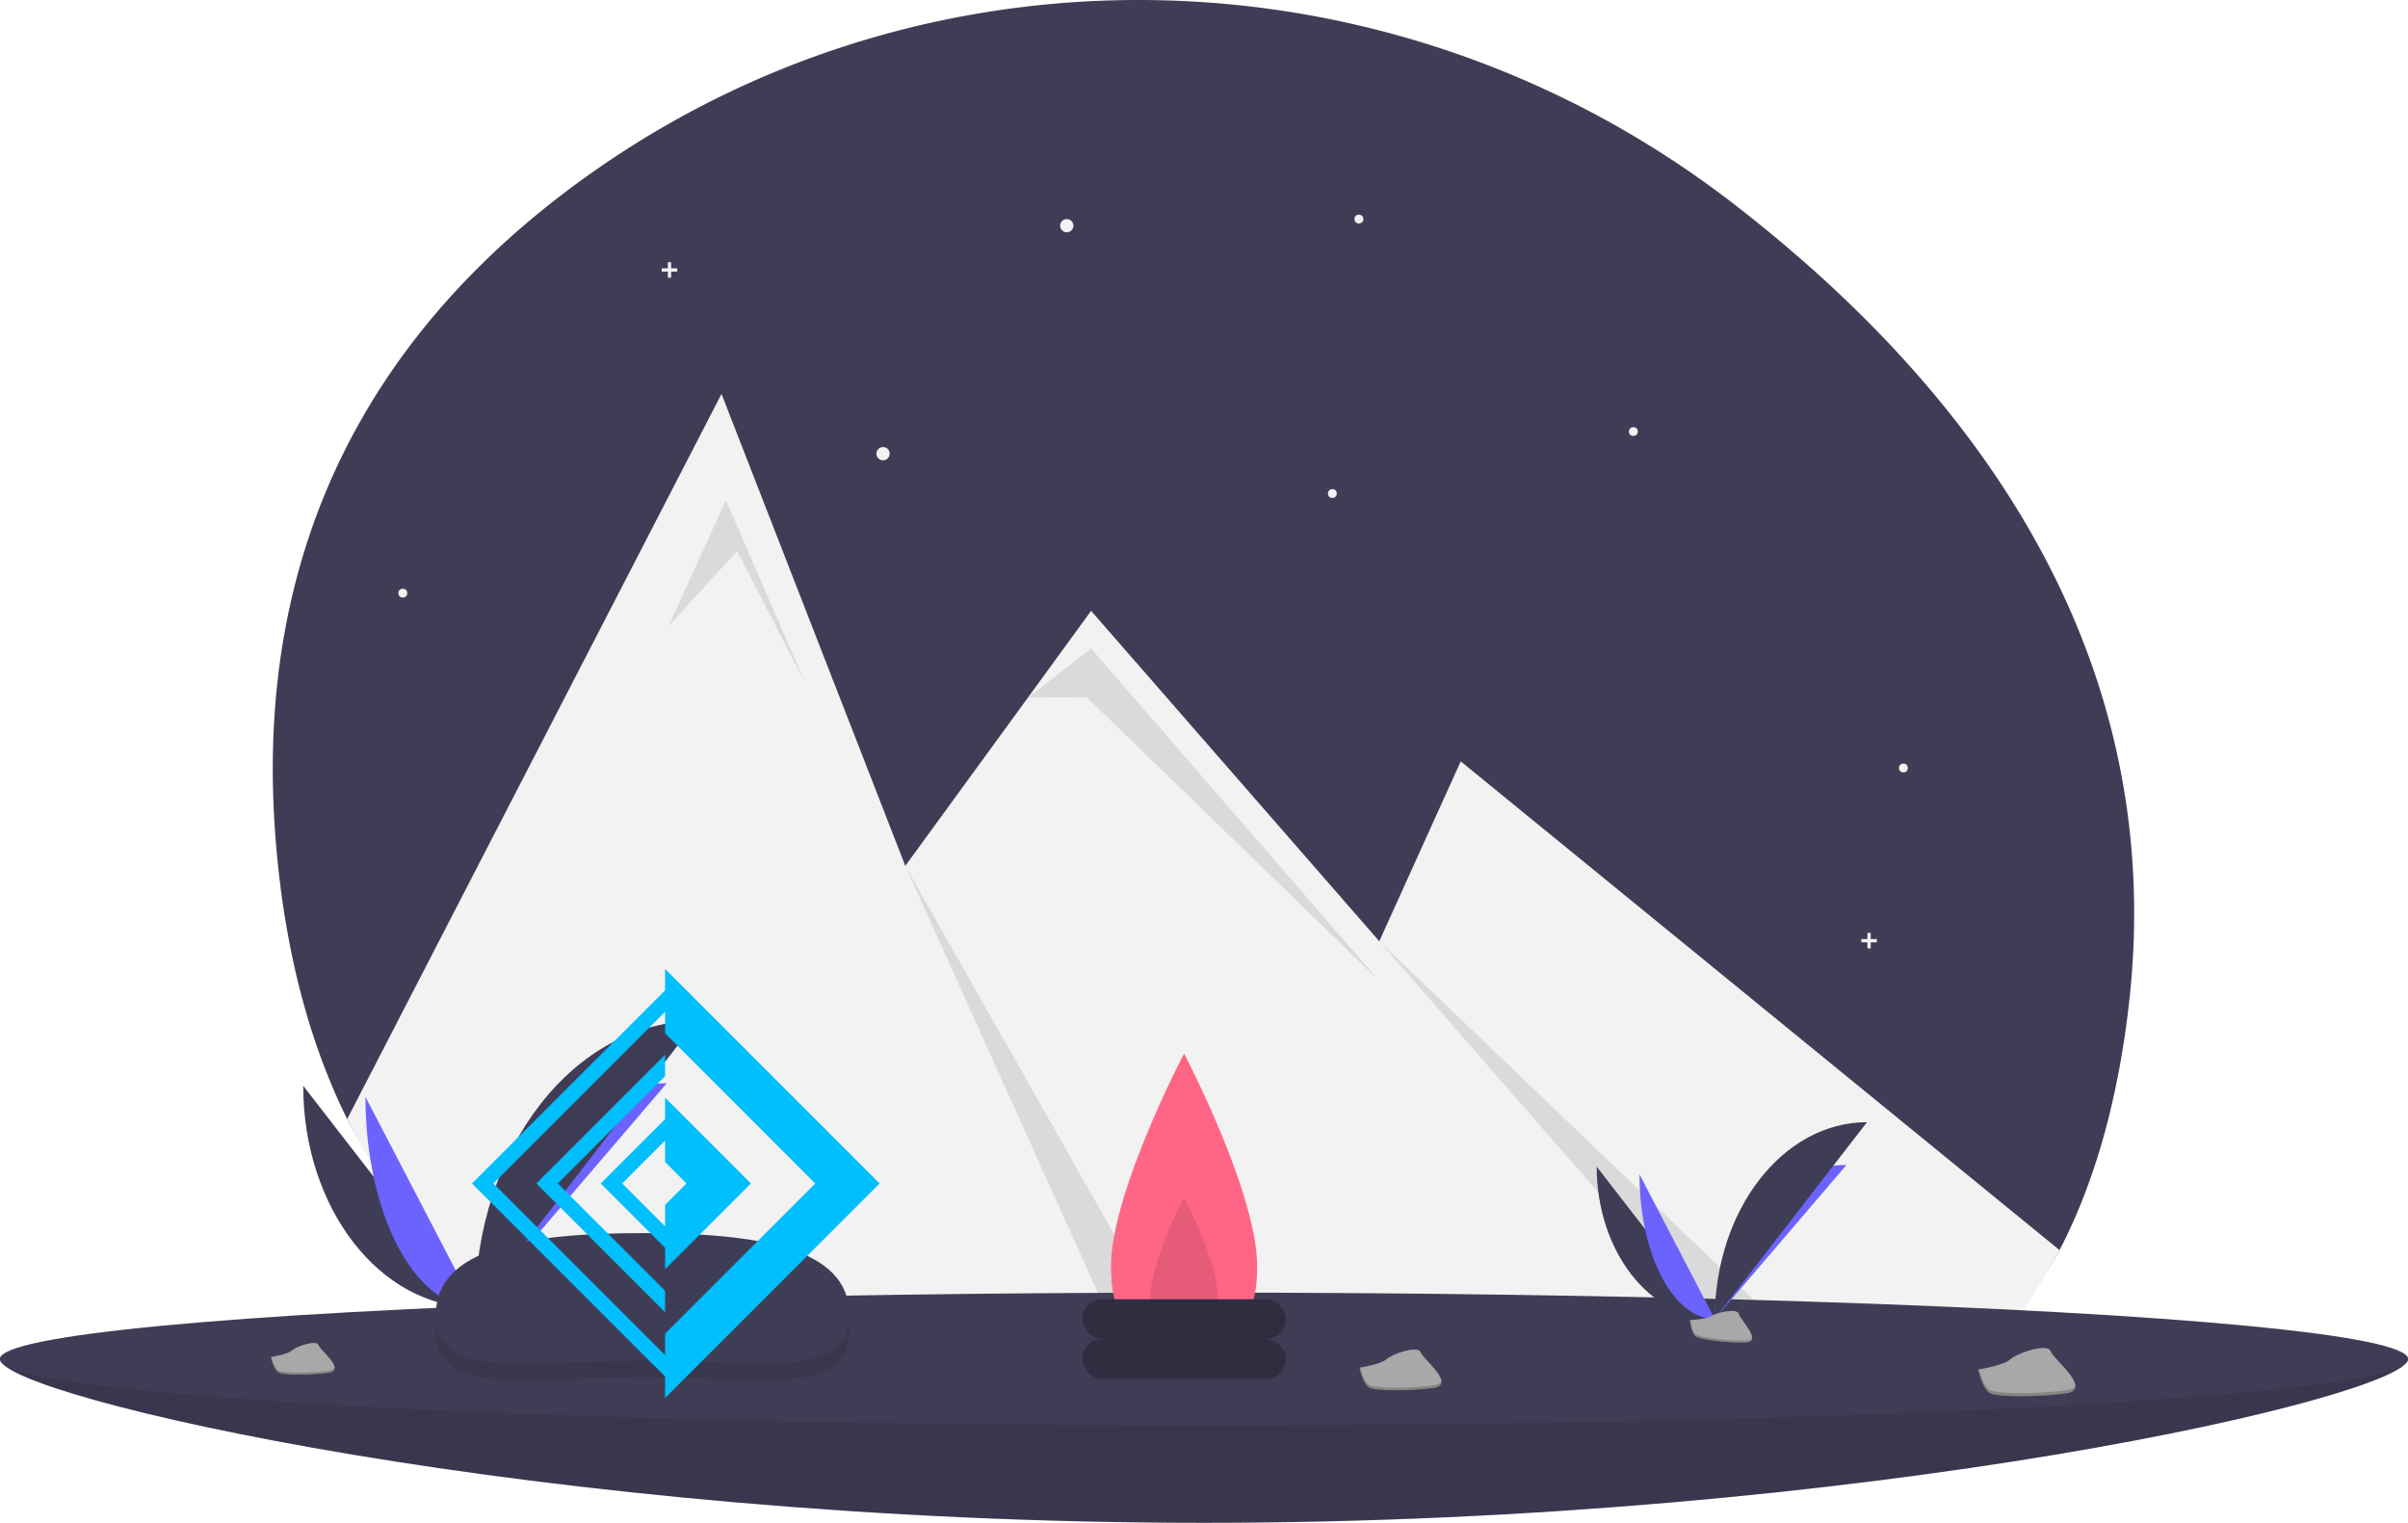 <svg xmlns="http://www.w3.org/2000/svg" width="1088" height="687.962" viewBox="0 0 1088 687.962">
    <title>Easy to Use</title>
    <g id="Group_12" data-name="Group 12" transform="translate(-57 -56)">
        <g id="Group_11" data-name="Group 11" transform="translate(57 56)">
            <path id="Path_83" data-name="Path 83"
                  d="M1017.81,560.461c-5.27,45.15-16.22,81.4-31.25,110.31-20,38.52-54.21,54.04-84.77,70.28a193.275,193.275,0,0,1-27.46,11.94c-55.61,19.3-117.85,14.18-166.74,3.99a657.282,657.282,0,0,0-104.09-13.16q-14.97-.675-29.97-.67c-15.42.02-293.07,5.29-360.67-131.57-16.69-33.76-28.13-75-32.24-125.27-11.63-142.12,52.29-235.46,134.74-296.47,155.97-115.41,369.76-110.57,523.43,7.88C941.15,276.621,1036.99,396.031,1017.81,560.461Z"
                  transform="translate(-56 -106.019)" fill="#3f3d56"/>
            <path id="Path_84" data-name="Path 84"
                  d="M986.56,670.771c-20,38.52-47.21,64.04-77.77,80.28a193.272,193.272,0,0,1-27.46,11.94c-55.61,19.3-117.85,14.18-166.74,3.99a657.3,657.3,0,0,0-104.09-13.16q-14.97-.675-29.97-.67-23.13.03-46.25,1.72c-100.17,7.36-253.82-6.43-321.42-143.29L382,283.981,444.95,445.6l20.09,51.59,55.37-75.98L549,381.981l130.2,149.27,36.8-81.27L970.78,657.9l14.21,11.59Z"
                  transform="translate(-56 -106.019)" fill="#f2f2f2"/>
            <path id="Path_85" data-name="Path 85" d="M302,282.962l26-57,36,83-31-60Z" opacity="0.1"/>
            <path id="Path_86" data-name="Path 86" d="M610.5,753.821q-14.97-.675-29.97-.67L465.04,497.191Z"
                  transform="translate(-56 -106.019)" opacity="0.1"/>
            <path id="Path_87" data-name="Path 87" d="M464.411,315.191,493,292.962l130,150-132-128Z" opacity="0.1"/>
            <path id="Path_88" data-name="Path 88" d="M908.79,751.051a193.265,193.265,0,0,1-27.46,11.94L679.2,531.251Z"
                  transform="translate(-56 -106.019)" opacity="0.1"/>
            <circle id="Ellipse_11" data-name="Ellipse 11" cx="3" cy="3" r="3" transform="translate(479 98.962)"
                    fill="#f2f2f2"/>
            <circle id="Ellipse_12" data-name="Ellipse 12" cx="3" cy="3" r="3" transform="translate(396 201.962)"
                    fill="#f2f2f2"/>
            <circle id="Ellipse_13" data-name="Ellipse 13" cx="2" cy="2" r="2" transform="translate(600 220.962)"
                    fill="#f2f2f2"/>
            <circle id="Ellipse_14" data-name="Ellipse 14" cx="2" cy="2" r="2" transform="translate(180 265.962)"
                    fill="#f2f2f2"/>
            <circle id="Ellipse_15" data-name="Ellipse 15" cx="2" cy="2" r="2" transform="translate(612 96.962)"
                    fill="#f2f2f2"/>
            <circle id="Ellipse_16" data-name="Ellipse 16" cx="2" cy="2" r="2" transform="translate(736 192.962)"
                    fill="#f2f2f2"/>
            <circle id="Ellipse_17" data-name="Ellipse 17" cx="2" cy="2" r="2" transform="translate(858 344.962)"
                    fill="#f2f2f2"/>
            <path id="Path_89" data-name="Path 89"
                  d="M306,121.222h-2.76v-2.76h-1.48v2.76H299V122.7h2.76v2.759h1.48V122.7H306Z" fill="#f2f2f2"/>
            <path id="Path_90" data-name="Path 90"
                  d="M848,424.222h-2.76v-2.76h-1.48v2.76H841V425.7h2.76v2.759h1.48V425.7H848Z" fill="#f2f2f2"/>
            <path id="Path_91" data-name="Path 91"
                  d="M1144,719.981c0,16.569-243.557,74-544,74s-544-57.431-544-74,243.557,14,544,14S1144,703.413,1144,719.981Z"
                  transform="translate(-56 -106.019)" fill="#3f3d56"/>
            <path id="Path_92" data-name="Path 92"
                  d="M1144,719.981c0,16.569-243.557,74-544,74s-544-57.431-544-74,243.557,14,544,14S1144,703.413,1144,719.981Z"
                  transform="translate(-56 -106.019)" opacity="0.1"/>
            <ellipse id="Ellipse_18" data-name="Ellipse 18" cx="544" cy="30" rx="544" ry="30"
                     transform="translate(0 583.962)" fill="#3f3d56"/>
            <path id="Path_93" data-name="Path 93"
                  d="M624,677.981c0,33.137-14.775,24-33,24s-33,9.137-33-24,33-96,33-96S624,644.844,624,677.981Z"
                  transform="translate(-56 -106.019)" fill="#ff6584"/>
            <path id="Path_94" data-name="Path 94"
                  d="M606,690.66c0,15.062-6.716,10.909-15,10.909s-15,4.153-15-10.909,15-43.636,15-43.636S606,675.6,606,690.66Z"
                  transform="translate(-56 -106.019)" opacity="0.1"/>
            <rect id="Rectangle_97" data-name="Rectangle 97" width="92" height="18" rx="9"
                  transform="translate(489 604.962)" fill="#2f2e41"/>
            <rect id="Rectangle_98" data-name="Rectangle 98" width="92" height="18" rx="9"
                  transform="translate(489 586.962)" fill="#2f2e41"/>
            <path id="Path_95" data-name="Path 95" d="M193,596.547c0,55.343,34.719,100.126,77.626,100.126"
                  transform="translate(-56 -106.019)" fill="#3f3d56"/>
            <path id="Path_96" data-name="Path 96" d="M270.626,696.673c0-55.965,38.745-101.251,86.626-101.251"
                  transform="translate(-56 -106.019)" fill="#6c63ff"/>
            <path id="Path_97" data-name="Path 97" d="M221.125,601.564c0,52.57,22.14,95.109,49.5,95.109"
                  transform="translate(-56 -106.019)" fill="#6c63ff"/>
            <path id="Path_98" data-name="Path 98" d="M270.626,696.673c0-71.511,44.783-129.377,100.126-129.377"
                  transform="translate(-56 -106.019)" fill="#3f3d56"/>
            <path id="Path_99" data-name="Path 99"
                  d="M254.3,697.379s11.009-.339,14.326-2.7,16.934-5.183,17.757-1.395,16.544,18.844,4.115,18.945-28.879-1.936-32.19-3.953S254.3,697.379,254.3,697.379Z"
                  transform="translate(-56 -106.019)" fill="#a8a8a8"/>
            <path id="Path_100" data-name="Path 100"
                  d="M290.716,710.909c-12.429.1-28.879-1.936-32.19-3.953-2.522-1.536-3.527-7.048-3.863-9.591l-.368.014s.7,8.879,4.009,10.9,19.761,4.053,32.19,3.953c3.588-.029,4.827-1.305,4.759-3.2C294.755,710.174,293.386,710.887,290.716,710.909Z"
                  transform="translate(-56 -106.019)" opacity="0.2"/>
            <path id="Path_101" data-name="Path 101" d="M777.429,633.081c0,38.029,23.857,68.8,53.341,68.8"
                  transform="translate(-56 -106.019)" fill="#3f3d56"/>
            <path id="Path_102" data-name="Path 102" d="M830.769,701.882c0-38.456,26.623-69.575,59.525-69.575"
                  transform="translate(-56 -106.019)" fill="#6c63ff"/>
            <path id="Path_103" data-name="Path 103" d="M796.755,636.528c0,36.124,15.213,65.354,34.014,65.354"
                  transform="translate(-56 -106.019)" fill="#6c63ff"/>
            <path id="Path_104" data-name="Path 104" d="M830.769,701.882c0-49.139,30.773-88.9,68.8-88.9"
                  transform="translate(-56 -106.019)" fill="#3f3d56"/>
            <path id="Path_105" data-name="Path 105"
                  d="M819.548,702.367s7.565-.233,9.844-1.856,11.636-3.562,12.2-.958,11.368,12.949,2.828,13.018-19.844-1.33-22.119-2.716S819.548,702.367,819.548,702.367Z"
                  transform="translate(-56 -106.019)" fill="#a8a8a8"/>
            <path id="Path_106" data-name="Path 106"
                  d="M844.574,711.664c-8.54.069-19.844-1.33-22.119-2.716-1.733-1.056-2.423-4.843-2.654-6.59l-.253.01s.479,6.1,2.755,7.487,13.579,2.785,22.119,2.716c2.465-.02,3.317-.9,3.27-2.2C847.349,711.159,846.409,711.649,844.574,711.664Z"
                  transform="translate(-56 -106.019)" opacity="0.2"/>
            <path id="Path_107" data-name="Path 107"
                  d="M949.813,724.718s11.36-1.729,14.5-4.591,16.89-7.488,18.217-3.667,19.494,17.447,6.633,19.107-30.153,1.609-33.835-.065S949.813,724.718,949.813,724.718Z"
                  transform="translate(-56 -106.019)" fill="#a8a8a8"/>
            <path id="Path_108" data-name="Path 108"
                  d="M989.228,734.173c-12.86,1.659-30.153,1.609-33.835-.065-2.8-1.275-4.535-6.858-5.2-9.45l-.379.061s1.833,9.109,5.516,10.783,20.975,1.725,33.835.065c3.712-.479,4.836-1.956,4.529-3.906C993.319,732.907,991.991,733.817,989.228,734.173Z"
                  transform="translate(-56 -106.019)" opacity="0.2"/>
            <path id="Path_109" data-name="Path 109"
                  d="M670.26,723.9s9.587-1.459,12.237-3.875,14.255-6.32,15.374-3.095,16.452,14.725,5.6,16.125-25.448,1.358-28.555-.055S670.26,723.9,670.26,723.9Z"
                  transform="translate(-56 -106.019)" fill="#a8a8a8"/>
            <path id="Path_110" data-name="Path 110"
                  d="M703.524,731.875c-10.853,1.4-25.448,1.358-28.555-.055-2.367-1.076-3.827-5.788-4.39-7.976l-.32.051s1.547,7.687,4.655,9.1,17.7,1.456,28.555.055c3.133-.4,4.081-1.651,3.822-3.3C706.977,730.807,705.856,731.575,703.524,731.875Z"
                  transform="translate(-56 -106.019)" opacity="0.2"/>
            <path id="Path_111" data-name="Path 111"
                  d="M178.389,719.109s7.463-1.136,9.527-3.016,11.1-4.92,11.969-2.409,12.808,11.463,4.358,12.553-19.811,1.057-22.23-.043S178.389,719.109,178.389,719.109Z"
                  transform="translate(-56 -106.019)" fill="#a8a8a8"/>
            <path id="Path_112" data-name="Path 112"
                  d="M204.285,725.321c-8.449,1.09-19.811,1.057-22.23-.043-1.842-.838-2.979-4.506-3.417-6.209l-.249.04s1.2,5.984,3.624,7.085,13.781,1.133,22.23.043c2.439-.315,3.177-1.285,2.976-2.566C206.973,724.489,206.1,725.087,204.285,725.321Z"
                  transform="translate(-56 -106.019)" opacity="0.2"/>
            <path id="Path_113" data-name="Path 113"
                  d="M439.7,707.337c0,30.22-42.124,20.873-93.7,20.873s-93.074,9.347-93.074-20.873,42.118-36.793,93.694-36.793S439.7,677.117,439.7,707.337Z"
                  transform="translate(-56 -106.019)" opacity="0.1"/>
            <path id="Path_114" data-name="Path 114"
                  d="M439.7,699.9c0,30.22-42.124,20.873-93.7,20.873s-93.074,9.347-93.074-20.873S295.04,663.1,346.616,663.1,439.7,669.676,439.7,699.9Z"
                  transform="translate(-56 -106.019)" fill="#3f3d56"/>
        </g>
        <g id="docusaurus_keytar" transform="translate(270.271 493.733) scale(2)">
            <g
                    id="SvgjsG1049"
                    featureKey="PG4fjM-0"
                    transform="matrix(1.077,0,0,1.077,-10.266,-5.419)"
                    fill="#01befd">
                <path
                        d="m 14.03,50.03 36,36 v -4.5 l 31.5,-31.5 -31.5,-31.5 v -4.5 l -36,36 m -4.5,0 40.5,-40.5 v -4.5 l 45,45 -45,45 v -4.5 L 9.53,50.03"
                        style="clip-rule:evenodd;fill-rule:evenodd"
                        id="path1"/>
                <path
                        d="m 50.03,45.53 v -4.5 l -9,9 9,9 v -4.5 l 4.5,-4.5 -4.5,-4.5 m 18,4.5 -18,18 v -4.5 l -13.5,-13.5 13.5,-13.5 v -4.5 l 18,18"
                        style="clip-rule:evenodd;fill-rule:evenodd"
                        id="path2"/>
                <polyline
                        points="27.53,50.03 50.03,72.53 50.03,77.03 23.03,50.03 50.03,23.03 50.03,27.53 27.53,50.03 "
                        style="clip-rule:evenodd;fill-rule:evenodd"
                        id="polyline2"/>
            </g>
        </g>
    </g>
</svg>
